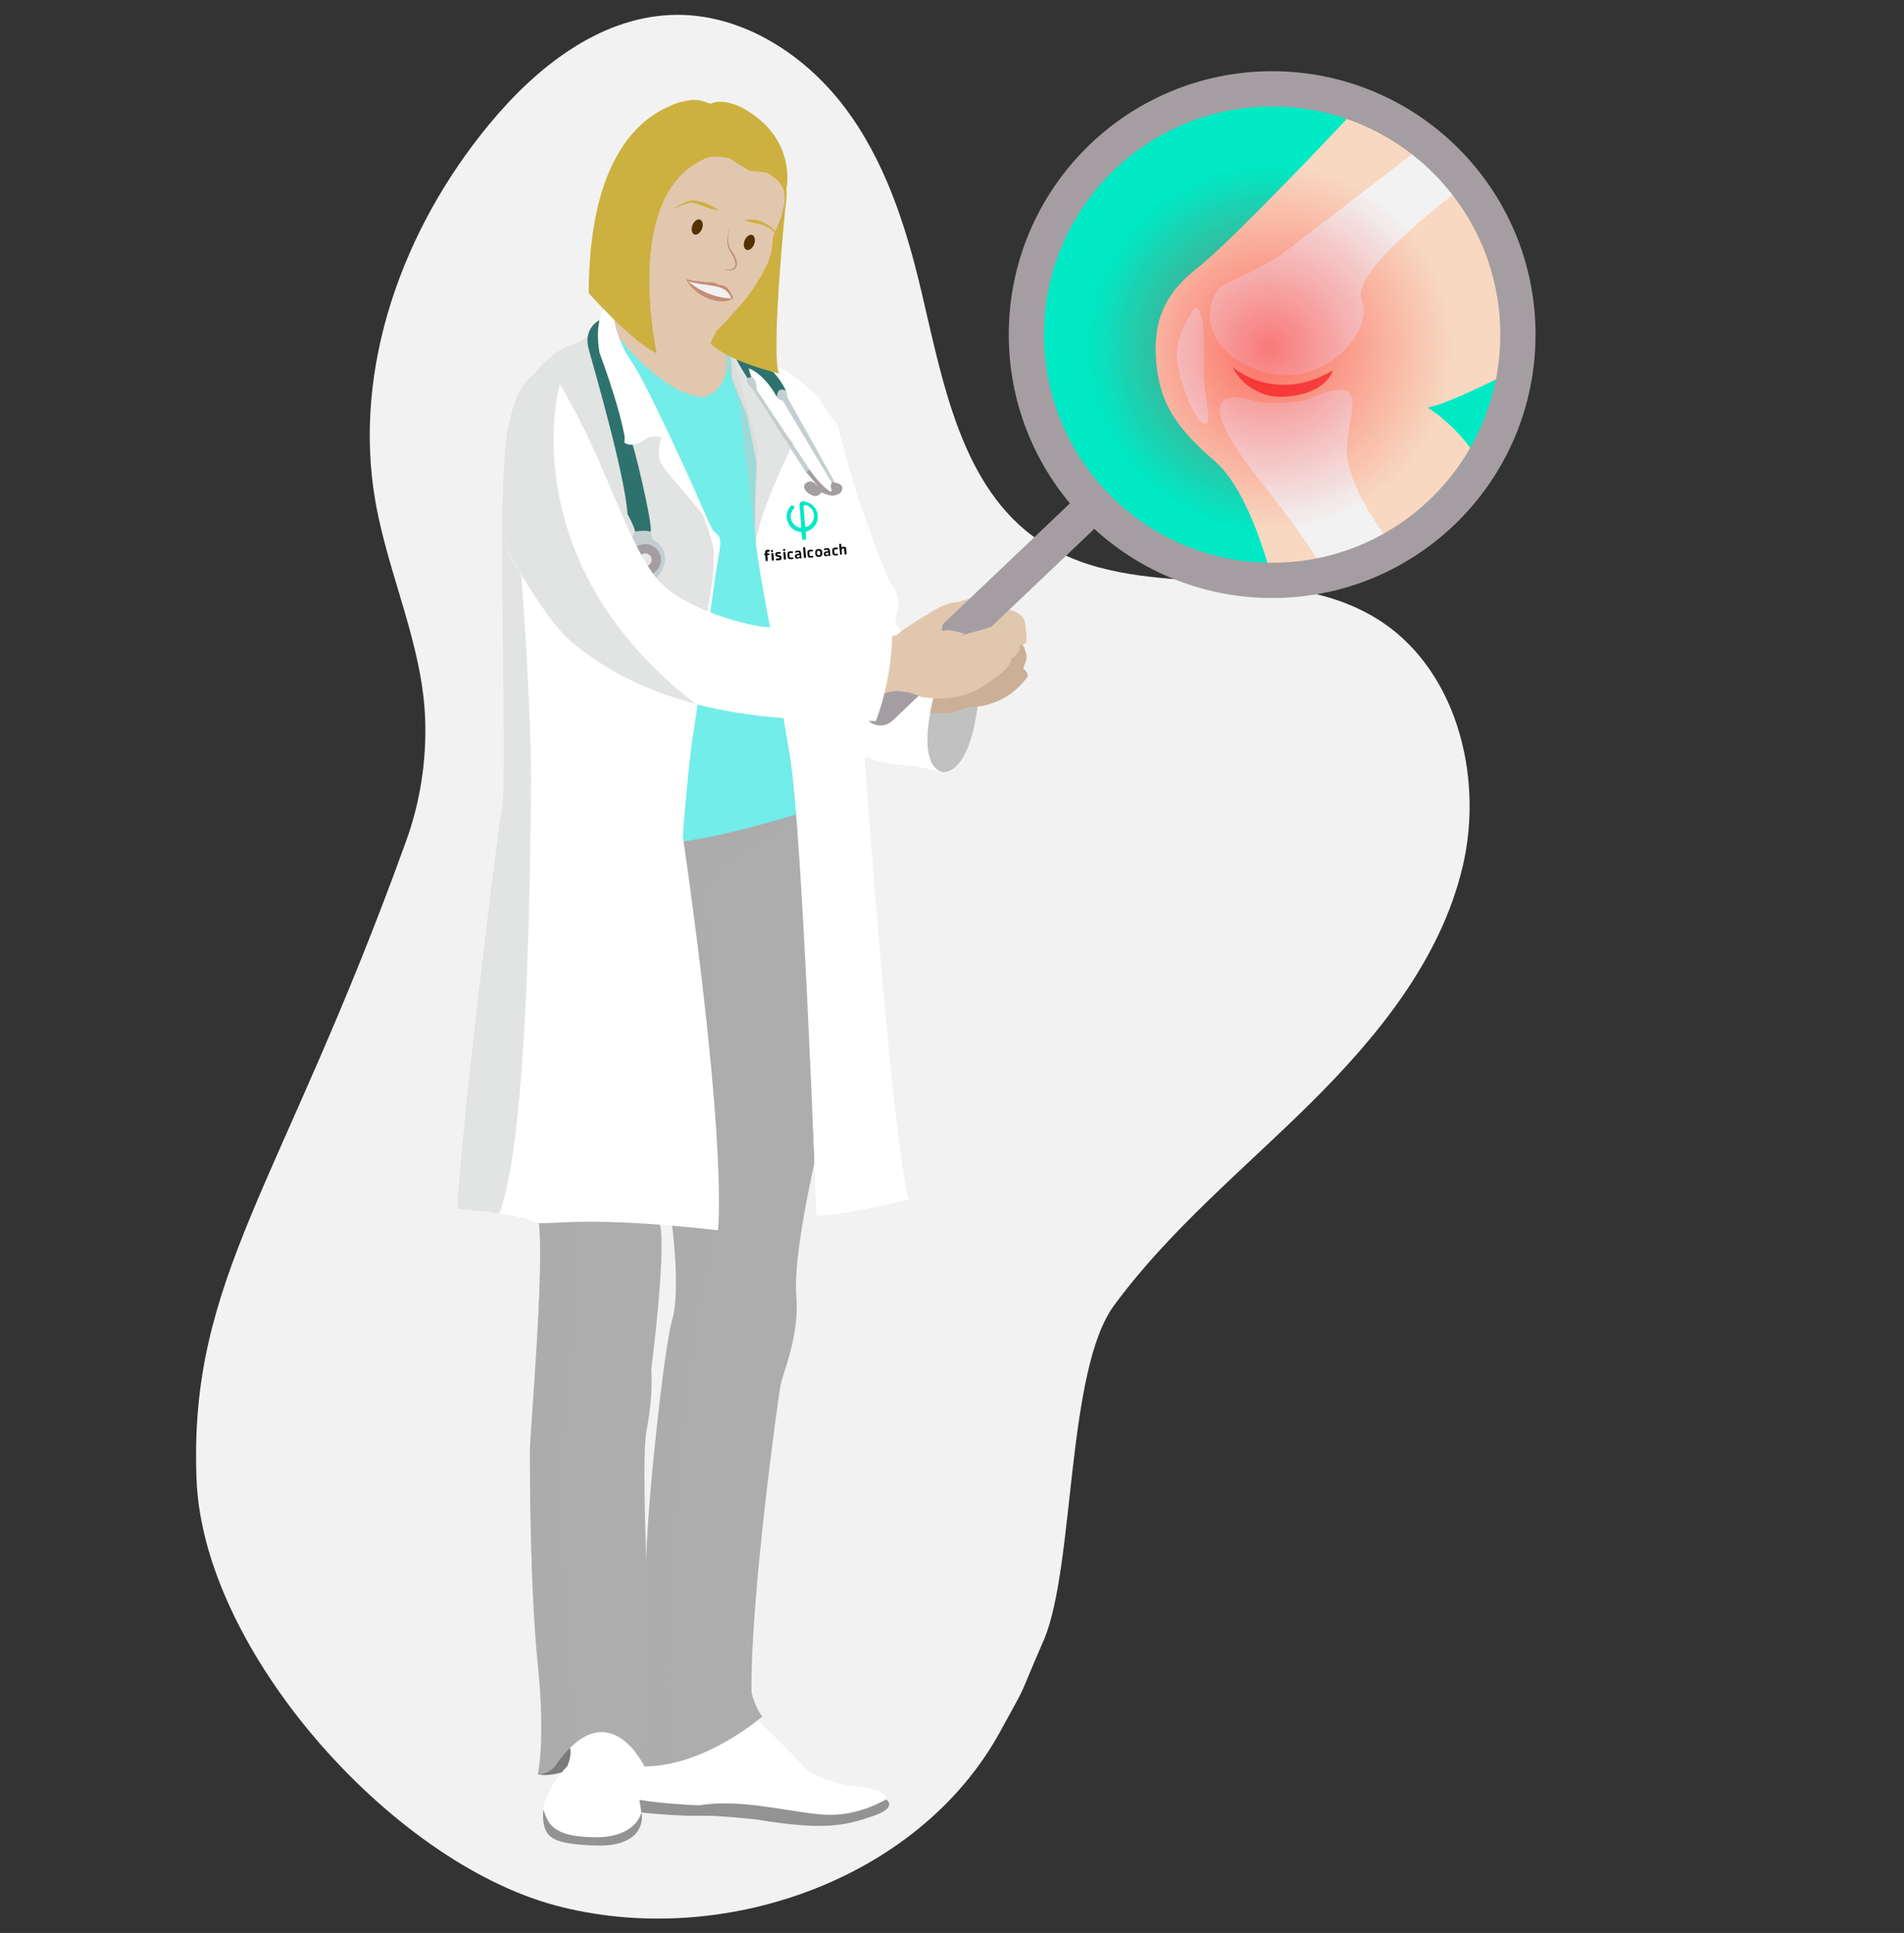 <?xml version="1.0" encoding="utf-8"?>
<!-- Generator: Adobe Illustrator 25.4.1, SVG Export Plug-In . SVG Version: 6.00 Build 0)  -->
<svg version="1.1" xmlns="http://www.w3.org/2000/svg" xmlns:xlink="http://www.w3.org/1999/xlink" x="0px" y="0px"
	 viewBox="0 0 1080 1096.4" style="enable-background:new 0 0 1080 1096.4;" xml:space="preserve">
<rect x="0" y="0" width="1080" height="1096.4" fill="#333333" stroke="none"/>
<style type="text/css">
	.st0{fill:#F2F2F2;}
	.st1{fill:#00E9C5;}
	.st2{clip-path:url(#SVGID_00000083075663663598658190000008517594276501904053_);fill:#F8D8C1;}
	.st3{clip-path:url(#SVGID_00000083075663663598658190000008517594276501904053_);fill:#F2F2F2;}
	.st4{opacity:0.5;clip-path:url(#SVGID_00000083075663663598658190000008517594276501904053_);fill:#F8D8C1;}
	.st5{fill:#F25A5A;}
	.st6{fill:url(#SVGID_00000140706609798970429060000011419640652176483971_);}
	.st7{fill:#7A7A7A;}
	.st8{fill:#FFFFFF;}
	.st9{fill:#ADADAD;}
	.st10{opacity:0.5;fill:#ADADAD;}
	.st11{fill:#72EDE9;}
	.st12{opacity:0.5;fill:#72EDE9;}
	.st13{fill:#C5CFD1;}
	.st14{fill:#E2C7AF;}
	.st15{opacity:0.5;fill:#C7C9C9;}
	.st16{fill:#2E726E;}
	.st17{fill:#CCB140;}
	.st18{opacity:0.5;fill:#CCB140;}
	.st19{opacity:0.5;fill:#E2C7AF;}
	.st20{fill:#888B92;}
	.st21{opacity:0.5;fill:#282828;}
	.st22{fill:#C1C1C1;}
	.st23{fill:#CCAF97;}
	.st24{fill:#110F0F;}
	.st25{fill:#A49EA2;}
	.st26{fill:#E8E8E8;}
	.st27{fill:none;stroke:#A49EA2;stroke-width:20;stroke-linecap:round;stroke-miterlimit:10;}
	.st28{fill:#C68C75;}
	.st29{fill:#F1F1F1;}
	.st30{fill:#BA8F72;}
	.st31{fill:#543104;}
</style>
<g id="Capa_4">
	<g>
		<path class="st0" d="M592.4,929.5c17.3-42.3,12.4-152.2,39.5-189c31.7-43.2,73.9-77.5,111.9-115.2c38.1-37.8,73.4-81.4,85.8-133.5
			s-3.9-114.3-50-141.7c-56.4-33.6-135.2-6.5-189.7-43.1c-44.7-30-55-89.9-67.4-142.3c-8.8-37.2-20.9-74.6-44.2-104.9
			S418.8,6.9,380.6,8.5c-41.3,1.7-76.8,30.1-103.1,62c-49,59.2-77.7,138.1-64.6,213.7c7.3,42.1,27.1,82.1,28.3,124.8
			c0.7,23.1-3,46.5-10.9,68.2c-70.5,195.5-123.5,247.5-118.8,362.3c3.9,96.6,110,216.1,203.3,241.2c93.3,25.1,205.9-13.6,252.4-98.3
			C584.6,950.8,576.1,966.8,592.4,929.5z"/>
	</g>
</g>
<g id="Capa_6">
	<circle class="st1" cx="721.6" cy="189.8" r="139.4"/>
	<g>
		<defs>
			<circle id="SVGID_1_" cx="721.6" cy="189.8" r="139.4"/>
		</defs>
		<clipPath id="SVGID_00000168795570811248500490000013994647725887594405_">
			<use xlink:href="#SVGID_1_"  style="overflow:visible;"/>
		</clipPath>
		<path style="clip-path:url(#SVGID_00000168795570811248500490000013994647725887594405_);fill:#F8D8C1;" d="M721.6,329.2
			c0,0-11.6-49.3-32.2-67.3c-20.6-18-30.9-31.1-33.4-54.8s3.9-40,23.1-55c19.3-15,86.8-86.4,89.4-89.6s97.7,69.8,97.7,69.8
			l-5.2,76.5c0,0-37.9,19.9-51.4,22.3c0,0,22.5,12.7,36,42.6l-68.8,52.6L721.6,329.2z"/>
		<path style="clip-path:url(#SVGID_00000168795570811248500490000013994647725887594405_);fill:#F2F2F2;" d="M807.1,82.8
			c0,0-72.6,55.7-78.4,60.2c-5.8,4.5-25.7,14.8-33.8,18s-20.2,32.6,16.4,48.1c36.6,15.5,68.8-20.9,61.1-38.4
			c-7.7-17.4,58.3-65.2,58.3-65.2L807.1,82.8z"/>
		<path style="clip-path:url(#SVGID_00000168795570811248500490000013994647725887594405_);fill:#F2F2F2;" d="M787.8,306.3
			c0,0-18-21.2-23.1-43.7c-5.1-22.5,19.9-55.3-25.1-35.4c0,0-18,3.2-28.9,0c-10.9-3.2-38.5-8,4.5,46.1c43,54.1,34.6,53.1,34.6,53.1
			L787.8,306.3z"/>
		<path style="clip-path:url(#SVGID_00000168795570811248500490000013994647725887594405_);fill:#F2F2F2;" d="M677.9,174.5
			c0,0-11.6,14.8-10.3,28.9s10.3,35.7,15.4,36.8c5.1,1.1,0.6-12.5,0-24.6S684.9,175.1,677.9,174.5z"/>
		<path style="opacity:0.5;clip-path:url(#SVGID_00000168795570811248500490000013994647725887594405_);fill:#F8D8C1;" d="
			M862.9,180.5c-16.2,13.5-54,43.7-77.7,51.2c0,0,35.1,14.7,44.9,54l0.7-0.5l11.6-17.9c-13.6-25.2-32.7-36-32.7-36
			c13.5-2.4,51.4-22.3,51.4-22.3L862.9,180.5z"/>
	</g>
	<path class="st5" d="M699.2,208.2c0,0,23.7,21.4,56.8,1.9c0,0-3.4,14.1-29,15C719.2,225.4,705.9,221.6,699.2,208.2z"/>
	
		<radialGradient id="SVGID_00000119828685717850404770000013064350950572707479_" cx="720.214" cy="197.143" r="103.857" gradientUnits="userSpaceOnUse">
		<stop  offset="0" style="stop-color:#FF0000;stop-opacity:0.5"/>
		<stop  offset="1" style="stop-color:#FF120D;stop-opacity:0"/>
	</radialGradient>
	<circle style="fill:url(#SVGID_00000119828685717850404770000013064350950572707479_);" cx="720.2" cy="197.1" r="103.9"/>
</g>
<g id="Capa_2">
	<path class="st7" d="M323.4,991.3l4.3,10.6c0,0-13.2,6.6-22.7,4.5L323.4,991.3z"/>
	<path class="st8" d="M429.7,975.7c0,0,19.7,18.7,28,28.4c0,0,15.1,8.4,28,9.3s17.4,4.8,17,7.1c0,0,7.4,4.5-7.7,9.6
		c-15.1,5.1-27.1,8.4-65.3,1.9c0,0-21.8-2.6-32.4-2.2s-29.9-1.3-33.4-1.9l-2.6-16.7l4.2-9.3L429.7,975.7z"/>
	<path class="st8" d="M365.4,1001.9c0,0-3.2,16.7-1.6,26s-4.5,19.9-27,19c-22.5-1-28.9-3.5-28.9-17.4s13.8-27.6,13.8-27.6
		s2.9-6,1.6-10.6c-1.3-4.5,13.3-12.6,13.3-12.6l19.4,3.5L365.4,1001.9z"/>
	<path class="st9" d="M462,659.5L457.5,458l-75.4-6.4c0,0-79.6,215.4-76.4,242s-5.1,119.9-5.1,129.5c0,9.6,0,77.1,4.5,120.9
		s0,62.4,0,62.4c6.4,0,9.6-4.5,9.6-4.5c30.2-43.7,50.8,0,50.8,0c34.7,0,66.9-28.3,66.9-28.3c-3.9-4.5-6.1-13.5-6.1-13.5
		c-0.9-52.1,15.1-167.1,16.4-174.2c1.3-7.1,10.9-28.3,9-50.8C449.7,712.6,462,659.5,462,659.5z M381.3,748.6
		c-4.7,15.6-15.2,114.7-14.6,138.2c0.1,1.2,0.1,1.9,0.1,1.9c0-0.6-0.1-1.2-0.1-1.9c-0.4-10.7-2.4-62.5,0-75.2
		c2.7-14.1,3.3-25.1,2.7-34.7c0,0,8.4-65,5.1-81.7c-3.2-16.7,6.8,0,6.8,0S386.1,732.5,381.3,748.6z"/>
	<path class="st10" d="M381.3,1000c-11.8-46.2,9.9-247.6,17.3-266.9c7.4-19.3,9.3-194.1,1-217.9c-8.3-23.8,56.3-50.8,56.3-50.8
		l-0.9-4l-64.4-1.8l-4.9-0.2l-6.7,39.5l-4.5,137.9l3.1,54.2c1.9,2.2,3.7,5.2,3.7,5.2s4.9,37.3,0,53.4c-4.6,15-14.3,106.9-14.6,135
		c3,48.7-1.2,118.3-1.2,118.3s3.9,0,8-0.5C376.7,1001,381.2,1000,381.3,1000C381.2,1000,381.3,1000,381.3,1000z"/>
	<path class="st10" d="M305.6,693.6c3.2,26.7-5.1,119.9-5.1,129.5c0,9.6,0,77.1,4.5,120.9s0,62.4,0,62.4c6.4,0,9.6-4.5,9.6-4.5
		c2.1-3,7.1-9.6,11.8-13.3c-4.5-41.9-12-141.9-5.7-192.4c6.7-54,4.4-123.4,4.4-123.4h-16C306.5,682.4,305.1,689.7,305.6,693.6z"/>
	<path class="st11" d="M450,389l-13.2-88l-13.1-65.4l-8.6-20.7c0-3,0-6.1-0.2-8.9c-1-11.9-8.6-18.3-8.6-18.3s5.8,12.3,4.4,22
		c-0.9,5.7-4.3,10.5-13,11.3c-7.1,0.6-14.6-2.9-21.7-8.2c-16.3-12.2-30.1-33.4-30.1-33.4l3.2,27.5l16.2,13.6l-0.7,0.5l40.5,87.9
		l-14.1,100.3c0,0-41.5,59.6-25.5,67.3c16,7.7,86.2-14.7,86.2-14.7L450,389z"/>
	<path class="st12" d="M450,389l-13.2-88l-13.1-65.4l-8.6-20.7c0-3,0-6.1-0.2-8.9c-0.4-4.9-2-8.9-3.6-11.9l-2.5,0.1
		c1.4,4.4,2.6,10.3,1.9,15.4c0,0.2-0.1,0.4-0.1,0.6c1.3,5.9,1.8,13.4-0.1,22.8c-5.1,26-5.8,52.8,8.4,72.9c0,0,14.6,87.9,16.3,150.2
		c0.1,3.8,0.2,7.3,0.2,10.5c9.7-2.7,16.3-4.8,16.3-4.8L450,389z"/>
	<path class="st8" d="M431,207.2c0,0,29.7,11,34.4,20c4.7,9.1,9.3,13,9.3,13l10.3,37l5.5,45.4v63.7l0.3,47.7
		c0,0,14.1,201.4,24.4,246.4c0,0-39.2,9.6-52.1,9c0,0-7.9-219.9-15.2-261.6s-11.1-72-11.1-72s-6.3-32.6-8-47.2
		c-1.7-14.6,1-55.6,1-55.6l-16-59L431,207.2z"/>
	<path class="st8" d="M424.8,202.6c0,0,10.2,3.4,16.1,5.6c4.5,1.7,27.6,12.8,36.3,43.7c8.7,30.9,25.2,74.7,28.1,78.9
		c2.9,4.2,6.1,9.6,3.2,18c-2.9,8.4,8.4,12.5,8.4,12.5l38.6,28c0,0-1.6,47.6-20.6,48.9c0,0-12.9-3.6-20.6-4.1
		c-7.7-0.4-22.5-2.7-27-7.2s-2.5-67.1-2.5-67.1s0.3-45.4-3.3-71.1C477.9,262.9,477.8,223,424.8,202.6z"/>
	<path class="st13" d="M426.2,213.7c0,0,3.3,1.2,2.9,7.2l30.2,45.5l-2.3,1.3l-29.9-46.8c0,0-4.5-3.5-3.2-6.6
		S426.2,213.7,426.2,213.7z"/>
	<path class="st14" d="M351.2,139.5c0,0,0.8,20.4,0,27.8c0,0-8.5,9.4-5,16.6c5,10.1,31,39.9,52.6,41.5c0,0,21-4.4,10.7-35.5
		l-52.1-56.3L351.2,139.5z"/>
	<path class="st15" d="M411.1,187.7c0,0,15.1,38.2,38.9,63.6c0,0-20.2,40.5-21.2,57.2l-9.6-81.3l-10.9-30.8v-5.8L411.1,187.7z"/>
	<path class="st16" d="M413.8,193.9c0,0,22.9,8.6,32,27.7c0,0-4.2,0.7-5.1,3.7c0,0-6.2-12.4-15.9-16.4c0,0,0.3,2.5,1.4,4.8
		c0,0-2.1,1-2.3,0.6C424,214.3,415.1,201.4,413.8,193.9z"/>
	<path class="st17" d="M445.9,113.2c0,0-8.9,86.2-4.1,98.6c0,0-29.3-6.9-38.9-17.2L445.9,113.2z"/>
	<path class="st18" d="M445.9,113.2c0,0-8.9,86.2-4.1,98.6c0,0-29.3-6.9-38.9-17.2L445.9,113.2z"/>
	<path class="st14" d="M443.2,122.8c0,0-3.2,8.2-4.5,11.2c-0.8,1.9-0.3,4.2-1,8c-1.4,7.4-6,15.7-14,26.7c0,0-12.3,14.8-17.5,19
		c0,0-9.8,7.5-19.9-1.9c-17.8-16.5-24.3-29.5-24.3-47.2c0,0-10.8,7-14.3-3c-3.5-10-8.7-14.1,2.2-27.6l3.5-2.9l7.4,7.1L377.1,93
		l8.9-16.6l31.8,5.5L441,97.4l4.8,14.5L443.2,122.8z"/>
	<path class="st19" d="M356.3,140.8c0,0-4.3,1.4-5.2-15.8s10.5-4.4,10.5-4.4l2.5-10.8l-3.1,2.5l-6.7-6.4l-1.3-0.2L350,108
		c-10.9,13.5-5.8,17.7-2.2,27.6s8.7,7.1,8.7,7.1c0,17.7,9.6,33.4,29.9,43.1c3.6,1.7,6.6,2.9,9.3,3.6c1.9,0.5,3.1,0.8,3.1,0.8
		c0,0,0,0,0,0C361.4,179.4,356.3,140.8,356.3,140.8z"/>
	<path class="st8" d="M333.2,190.6c0,0-7.9,5.2-11.2,5.8s-31.7,15.2-35.5,60.2s1.1,185.4-1.8,200.5s-24.1,190-25.4,228.5
		c0,0,36.6,3.2,43.1,7.1c6.4,3.9,19.9-4.5,104.8,5.1c0,0,6.1-43.1-19.9-223.7c0,0,3.3-43.1,6.2-59.8c2.8-16.7,11.5-84.9,14.2-99.3
		c2.7-14.5-1.8-10-4.3-16.1l-23.2-38.2l-8.2-20.4l-30.3-52.6L333.2,190.6z"/>
	<path class="st15" d="M312.7,262.6l44.4,84l32.1,1.7l11.2,2.6c0,0,5.6-26.2,4.3-39.1c-0.4-4.1-3.1-12.5-6.8-22l-17.6-29.1
		l-7.8-19.4c-5.8-4.1-16.4-16-16.4-16l-7.3-25.4l-7-12.2l-8.4,2.9c0,0-7.9,5.2-11.2,5.8c-2,0.4-13.5,6-23,20.8L312.7,262.6z"/>
	<path class="st16" d="M340.1,181.6c0,0-9.6,4.3-6.1,16.7c3.4,12.4,20.6,71.6,21.9,93.2c0,0,4.3,7.9,4.3,10.1c0,0,6.2-0.6,8.6,0
		c2.4,0.6-7.4-41.8-10-49.4C356.1,244.6,340.1,181.6,340.1,181.6z"/>
	<path class="st8" d="M403.4,298.9c0,0-0.3-0.6-0.7-1.7c-0.8-1.1-1.5-2-2.2-2.9C401.5,295.9,402.5,297.4,403.4,298.9z"/>
	<path class="st8" d="M380.6,248.7c-8.9-18.9-18-37.4-22.7-44.1c-10.8-15.3-12.9-36.5-5.7-37.2v-2.2c0,0-12.3,4.4-13,23.3
		c-0.1,3.3,0.1,7.1,0.8,11.4c0,0,10.6,28.3,13.8,45.3c0,0,1,3.2,0.3,5.8c0,0,4.2,4.2,13.5-2.9c0,0,4.8-1,7.7,0c0,0-2.6,5.5-1.3,12.2
		c1.2,6.1,16.8,20.4,26.3,34c0.7,0.9,1.5,1.9,2.2,2.9C400,291.2,390.5,269.7,380.6,248.7z"/>
	<path class="st19" d="M370.2,134.8c0,0-15.6,6.5-17.1,2.8l-2,1.9c0,0,0.8,20.4,0,27.8c0,0-3.5,6.7,3.5,10.4
		c2.1,1.1,5.9,3.8,10.4,7.2c0.7-2.6,2.5-5.7,6.9-3.2c6.8,3.9,26.8,8.5,26.8,8.5C361.4,179.4,370.2,134.8,370.2,134.8z"/>
	<path class="st20" d="M532.3,386c0,0-0.1,0.2-0.2,0.6l1.1-0.6H532.3z"/>
	<path class="st21" d="M467.4,1029.3c-19.3-1.3-47.1-9.3-70.7-5.3c0,0-18.8-0.6-34-3.1l1.1,7.1c3.5,0.6,22.8,2.2,33.4,1.9
		c10.6-0.3,32.4,2.2,32.4,2.2c38.2,6.4,50.2,3.2,65.3-1.9c15.1-5.1,7.7-9.6,7.7-9.6S486.7,1030.6,467.4,1029.3z"/>
	<path class="st21" d="M336.7,1042.1c-24-0.4-25.8-8.2-28.5-15.7c-0.1,1-0.2,2-0.2,3c0,13.8,6.4,16.4,28.9,17.4
		c22.5,1,28.6-9.6,27-19C363.8,1027.9,361.3,1042.6,336.7,1042.1z"/>
	<path class="st22" d="M551,386h-17.8l-1.1,0.6c-0.6,2-2.9,9.2-4.4,17.6c-2.6,13.8-3.4,30.9,7.2,33.9c11.5-0.8,16.6-18.6,18.9-32.4
		c1.5-9,1.7-16.4,1.7-16.4L551,386z"/>
	<path class="st23" d="M580.4,379.2l1.8-5.1c0.8-4.8-3.7-10.9-3.7-10.9L533.2,386l-1.1,0.6c-0.6,2-2.9,9.2-4.4,17.6
		c2.8,0.1-0.8,0.3,11.7,0.1c0.7,0,9.7-3.2,10.3-3.2c1.4-0.1,5.8-0.4,7.1-0.6c16.7-3.3,23.4-13.7,25.5-15.8
		C584.6,382.5,580.4,379.2,580.4,379.2z"/>
	<path class="st14" d="M581.6,354.7c0.1-8.1-11.3-9.2-11.3-9.2c-0.2-3-2-3.5-2-3.5s-7.1,0.6-10.6-2.2c-3.5-2.9-12.5,1.9-16.1,1.9
		c-3.5,0-9.6,3.2-9.6,3.2s-19.6,11.6-21.5,13.8c-1.9,2.2-5.8,2.2-5.8,2.2l-8.2,25.3l4.3,8.1c4.5-3.6,12.2-1.7,13.5-1.7
		s8.8,2.8,8.8,2.8c18.9,2.6,28.5-1.7,40.1-9.9s10.3-11.8,10.3-11.8c7.1-5.1,4.5-7.1,4.5-7.1s2.4-1.1,3.8-1.9
		C583,363.9,581.6,354.7,581.6,354.7z M548.2,355.8c-2.1,0.2-2.6-1.5-2.6-1.5c0.6-1.9,6.6-3.4,6.6-3.4c-0.9,1.9,1.3,3.4,1.3,3.4
		C549.9,352.8,548.2,355.8,548.2,355.8z"/>
	<g id="Capa_2_1_">
		<g id="Capa_1-2">
			<path class="st1" d="M454.4,284.7c-0.6,0.3-1,1-0.9,1.7l0,0l1,12.2c0,0.3-0.2,0.6-0.6,0.7c-0.1,0-0.1,0-0.2,0
				c-2.8-0.6-4.9-3-5.2-5.8c0-0.1,0-0.2,0-0.3l0-0.1c0-0.1,0-0.1,0-0.2l0-0.1c0-0.2,0-0.4,0-0.5l0-0.1c0-0.1,0-0.2,0-0.2
				c0,0,0,0,0,0c0-0.2,0.1-0.4,0.1-0.5l0,0c0-0.1,0-0.2,0.1-0.2l0,0c0-0.2,0.1-0.4,0.2-0.5l0,0c0.1-0.2,0.1-0.3,0.2-0.5l0,0
				c0-0.1,0.1-0.1,0.1-0.2c0,0,0,0,0,0c0-0.1,0.1-0.1,0.1-0.2l0,0c0-0.1,0.1-0.1,0.1-0.2l0-0.1c0.2-0.3,0.4-0.6,0.7-0.9
				c0.1-0.1,0.2-0.2,0.3-0.3c0.3-0.3,0.3-0.7,0.1-1c0,0,0,0-0.1-0.1l-0.6-0.5c-0.3-0.2-0.7-0.2-1,0c-0.4,0.4-0.7,0.8-1,1.2l0,0l0,0
				c-0.1,0.1-0.1,0.2-0.2,0.3l0,0c-0.1,0.1-0.1,0.2-0.2,0.3l0,0c-0.1,0.2-0.2,0.4-0.3,0.6l0,0.1c-0.1,0.2-0.2,0.4-0.3,0.6
				c0,0,0,0,0,0.1c0,0.1-0.1,0.2-0.1,0.3l0,0c0,0.1-0.1,0.2-0.1,0.3l0,0.1c0,0.1-0.1,0.2-0.1,0.3l0,0c0,0.1,0,0.2-0.1,0.3l0,0.1
				c0,0.1,0,0.2-0.1,0.3c0,0,0,0,0,0.1c0,0.1,0,0.2,0,0.4c0,0,0,0,0,0c0,0.1,0,0.2,0,0.3c0,0,0,0.1,0,0.1c0,0.1,0,0.2,0,0.4
				c0,0,0,0,0,0c0,0.1,0,0.2,0,0.3c0,0,0,0.1,0,0.1c0,0.1,0,0.2,0,0.4l0,0c0.4,4.2,3.6,7.5,7.8,7.9c0.3,0,0.5,0.3,0.6,0.6l0.3,3.3
				c0,0.3,0.3,0.6,0.7,0.6c0,0,0,0,0,0l1-0.1c0.3,0,0.6-0.3,0.6-0.7l0,0l-0.3-3.3c0-0.3,0.2-0.5,0.4-0.6c1.7-0.5,3.2-1.4,4.4-2.8
				c0.5-0.6,0.9-1.2,1.2-1.8c2.1-4.3,0.3-9.6-4.1-11.6c-0.6-0.3-1.2-0.5-1.8-0.6C456.1,284.1,455.2,284.2,454.4,284.7z M461.2,295.1
				c-0.7,1.7-2,3.1-3.7,3.7c-0.3,0.1-0.7,0-0.8-0.3c0-0.1,0-0.1,0-0.2l-0.9-10.7c0-0.6,0.4-1.1,1-1.1c0.1,0,0.3,0,0.4,0
				c3.4,1.1,5.3,4.8,4.2,8.2C461.3,294.9,461.3,295,461.2,295.1L461.2,295.1z"/>
			<g>
				<path class="st24" d="M436.3,313c-0.1,0-0.2,0-0.3,0c-0.1,0-0.3,0-0.4,0c-0.1,0-0.3,0-0.3,0.1c-0.1,0.1,0,0.8,0,0.9l0.9-0.1
					c0.2,0,0.3,0,0.3,0.2l0,0.3c0,0.3,0,0.3-0.3,0.4l-0.9,0.1l0.2,2.9c0,0.2,0,0.4-0.3,0.4l-0.6,0c-0.2,0-0.3-0.1-0.3-0.3l-0.3-3
					l-0.3,0c-0.2,0-0.2-0.1-0.2-0.3l0-0.4c0-0.3,0.2-0.3,0.5-0.3l0-0.3c0-0.4-0.1-0.7,0.1-1.1c0.3-0.5,0.9-0.6,1.5-0.7
					c0.2,0,0.6-0.1,0.8,0.1c0,0.1,0.1,0.1,0.1,0.2l0,0.1C436.5,312.6,436.6,313,436.3,313z M438.1,313.1l-0.3,0
					c-0.3,0-0.5,0-0.5-0.4l0-0.3c0-0.3,0.1-0.4,0.4-0.4l0.4,0c0.2,0,0.4,0.1,0.4,0.3c0,0,0,0,0,0l0,0.3
					C438.5,312.9,438.4,313.1,438.1,313.1L438.1,313.1z M438.6,318l-0.3,0c-0.3,0-0.5,0-0.5-0.4l-0.3-3.5c0-0.3,0.1-0.4,0.4-0.4
					l0.4,0c0.2,0,0.4,0.1,0.4,0.3c0,0,0,0,0,0l0.3,3.5C438.9,317.8,438.8,318,438.6,318L438.6,318z"/>
				<path class="st24" d="M441.7,317.8c-0.4,0-0.8,0.1-1.3,0c-0.3,0-0.3-0.1-0.3-0.4l0-0.2c0-0.2,0-0.4,0.2-0.4c0.2,0,0.3,0,0.5,0
					c0.3,0,0.6,0,0.9,0c0.3,0,0.4,0,0.4-0.4c0-0.1,0-0.2-0.1-0.3c-0.1-0.1-0.9-0.2-1-0.3c-0.2,0-0.4-0.1-0.5-0.2
					c-0.5-0.2-0.7-0.4-0.7-1c-0.1-1.4,0.8-1.4,1.9-1.5c0.2,0,0.4,0,0.7,0c0.3,0,0.5,0.1,0.5,0.4c0,0.3,0.1,0.5-0.3,0.6
					c-0.2,0-0.3,0-0.5,0c-0.2,0-0.5,0-0.7,0c-0.3,0-0.5,0-0.5,0.4c0,0.1,0,0.1,0.1,0.2c0.1,0.1,1,0.3,1.2,0.3
					c0.7,0.2,1.1,0.4,1.1,1.2C443.4,317.5,442.8,317.8,441.7,317.8z"/>
				<path class="st24" d="M445,312.5l-0.3,0c-0.3,0-0.5,0-0.5-0.4l0-0.3c0-0.3,0.1-0.4,0.4-0.4l0.4,0c0.2,0,0.4,0.1,0.4,0.3
					c0,0,0,0,0,0l0,0.3C445.4,312.4,445.3,312.5,445,312.5z M445.4,317.4l-0.3,0c-0.3,0-0.5,0-0.5-0.4l-0.3-3.5
					c0-0.3,0.1-0.4,0.4-0.4l0.4,0c0.2,0,0.4,0.1,0.4,0.3c0,0,0,0,0,0l0.3,3.5C445.8,317.3,445.7,317.4,445.4,317.4z"/>
				<path class="st24" d="M449.7,317.1c-0.2,0-0.5,0.1-0.8,0.1c-1.7,0.1-2.1-0.4-2.2-2.1s0.1-2.3,1.8-2.4c0.3,0,0.5,0,0.8,0
					c0.3,0,0.5,0,0.5,0.3l0,0c0,0.2,0.1,0.7-0.3,0.7c-0.1,0-0.2,0-0.4,0c-0.3,0-0.6,0-0.8,0c-0.4,0-0.4,0.1-0.5,0.5
					c0,0.3,0,0.6,0,0.9c0,0.3,0,0.6,0.1,0.8c0.1,0.4,0.2,0.4,0.6,0.4c0.3,0,0.6-0.1,0.8-0.1c0.1,0,0.2-0.1,0.3-0.1
					c0.1,0,0.2,0,0.2,0.1c0.1,0.1,0.1,0.5,0.2,0.6C450.2,317.1,450,317.1,449.7,317.1z"/>
				<path class="st24" d="M454.4,316.7l-0.5,0c-0.2,0-0.3-0.1-0.3-0.3c-0.4,0.3-0.8,0.5-1.3,0.5c-0.9,0.1-1.3-0.4-1.4-1.2
					c-0.1-1,0.5-1.3,1.3-1.5c0.4-0.1,0.7-0.1,1.1-0.2c0-0.4,0-0.9-0.5-0.8c-0.4,0-0.9,0.1-1.3,0.3c-0.1,0-0.1,0-0.2,0
					c-0.3,0-0.3-0.3-0.3-0.5c0-0.2,0.1-0.3,0.2-0.4c0.5-0.2,1-0.3,1.4-0.3c0.4,0,1,0,1.3,0.3c0.4,0.4,0.4,0.9,0.5,1.4l0.2,2.2
					C454.8,316.5,454.7,316.6,454.4,316.7z M453.5,314.9c-0.1,0-0.3,0-0.4,0c-0.2,0-0.4,0-0.6,0.1c-0.4,0.1-0.5,0.2-0.5,0.6
					c0,0.2,0.1,0.6,0.4,0.6c0.4-0.1,0.8-0.2,1.2-0.5L453.5,314.9z"/>
				<path class="st24" d="M456.8,316.5l-0.3,0c-0.3,0-0.5,0-0.5-0.4l-0.5-5.3c0-0.3,0.1-0.4,0.4-0.4l0.4,0c0.2,0,0.4,0.1,0.4,0.3
					c0,0,0,0,0,0.1l0.5,5.3C457.1,316.3,457.1,316.4,456.8,316.5z"/>
				<path class="st24" d="M461,316.2c-0.2,0-0.5,0.1-0.8,0.1c-1.7,0.1-2.1-0.4-2.2-2.1c-0.1-1.7,0.1-2.3,1.8-2.4c0.3,0,0.5,0,0.8,0
					c0.3,0,0.5,0,0.5,0.3l0,0c0,0.2,0.1,0.7-0.3,0.7c-0.1,0-0.2,0-0.4,0c-0.3,0-0.6,0-0.8,0c-0.4,0-0.4,0.1-0.5,0.5
					c0,0.3,0,0.6,0,0.9c0,0.3,0.1,0.6,0.1,0.8c0.1,0.4,0.2,0.4,0.6,0.4c0.3,0,0.6-0.1,0.8-0.1c0.1,0,0.2-0.1,0.3-0.1
					c0.1,0,0.2,0,0.2,0.1c0.1,0.1,0.1,0.5,0.2,0.6C461.5,316.1,461.3,316.1,461,316.2z"/>
				<path class="st24" d="M464.6,315.9c-1.5,0.1-2.1-0.7-2.2-2.1c-0.1-1.4,0.4-2.3,1.9-2.4c1.5-0.1,2.1,0.7,2.2,2.1
					S466,315.8,464.6,315.9z M465,312.6c-0.2-0.3-0.5-0.2-0.8-0.2c-0.3,0-0.6,0-0.7,0.3s-0.1,0.7-0.1,1s0.1,0.8,0.3,1
					s0.5,0.2,0.8,0.2s0.6,0,0.7-0.3c0.1-0.3,0.1-0.7,0.1-1C465.2,313.3,465.2,312.9,465,312.6z"/>
				<path class="st24" d="M470.8,315.3l-0.5,0c-0.2,0-0.3-0.1-0.3-0.3c-0.4,0.3-0.8,0.5-1.3,0.5c-0.9,0.1-1.3-0.4-1.4-1.2
					c-0.1-1,0.5-1.3,1.3-1.5c0.4-0.1,0.7-0.1,1.1-0.2c0-0.4,0-0.9-0.5-0.8c-0.4,0-0.9,0.1-1.3,0.3c-0.1,0-0.1,0-0.2,0
					c-0.3,0-0.3-0.3-0.3-0.5c0-0.2,0.1-0.3,0.2-0.4c0.5-0.2,1-0.3,1.4-0.3c0.4,0,1,0,1.3,0.3c0.4,0.4,0.4,0.9,0.5,1.4l0.2,2.2
					C471.2,315.1,471.1,315.3,470.8,315.3z M469.9,313.5c-0.1,0-0.3,0-0.4,0c-0.2,0-0.4,0-0.6,0.1c-0.4,0.1-0.5,0.2-0.5,0.6
					c0,0.2,0.1,0.6,0.4,0.6c0.4-0.1,0.8-0.2,1.2-0.5L469.9,313.5z"/>
				<path class="st24" d="M475.1,315c-0.2,0-0.5,0.1-0.8,0.1c-1.7,0.1-2.1-0.4-2.2-2.1c-0.1-1.7,0.1-2.3,1.8-2.4c0.3,0,0.5,0,0.8,0
					c0.3,0,0.5,0,0.5,0.3l0,0c0,0.2,0.1,0.7-0.3,0.7c-0.1,0-0.2,0-0.4,0c-0.3,0-0.6,0-0.8,0c-0.4,0-0.4,0.1-0.5,0.5
					c0,0.3,0,0.6,0,0.9c0,0.3,0.1,0.6,0.1,0.8c0.1,0.4,0.2,0.4,0.6,0.4c0.3,0,0.6-0.1,0.8-0.1c0.1,0,0.2-0.1,0.3-0.1
					c0.1,0,0.2,0,0.2,0.1c0.1,0.1,0.1,0.5,0.2,0.6C475.5,314.9,475.3,314.9,475.1,315z"/>
				<path class="st24" d="M479.9,314.5l-0.5,0c-0.3,0-0.3-0.1-0.4-0.4l-0.2-2.3c0-0.1,0-0.6-0.1-0.7c-0.1-0.1-0.2-0.1-0.3,0
					c-0.4,0.1-0.8,0.2-1,0.5l0.2,2.6c0,0.2,0,0.4-0.3,0.4l-0.5,0c-0.2,0-0.3-0.1-0.3-0.3l-0.5-5.4c0-0.3,0.1-0.4,0.4-0.4l0.4,0
					c0.2,0,0.4,0.1,0.4,0.3c0,0,0,0,0,0.1l0.1,1.6c0.4-0.2,0.8-0.4,1.2-0.4c0.8-0.1,1.4,0.3,1.5,1.1l0.2,2.7
					C480.2,314.3,480.1,314.5,479.9,314.5z"/>
			</g>
		</g>
	</g>
	<path class="st13" d="M368.7,301.6c0,0,1.3,1.1,1.3,4.1c0,0,8.4,4.1,7.1,12.9c-1.3,8.8-8,10.7-8,10.7L356,311l4.1-9.4
		C360.1,301.6,366.1,300.3,368.7,301.6z"/>
	<path class="st13" d="M445.7,221.6c0,0,1.1,1.8,0.9,3.7l26.8,48h-1.9l-27.6-46.1c0,0-2.4-0.4-3.2-1.9
		C440.7,225.3,440.5,218.9,445.7,221.6z"/>
	<path class="st25" d="M473.4,273.3c0,0,5.8,12-7.5,6c0,0-2.4,4.5-7.7,0.2c-5.4-4.3,0.9-8.6,4.3-5.1c0,0,3.6,3.4,4.9,3.9
		c1.3,0.4,8.2,3.1,4.1-4.9H473.4z"/>
	<path class="st25" d="M459.3,266.4c0,0,4.8,7.5,10.5,11.6c0,0,2,1.9,2,0c0,0-2.4-5.2,2.9-4c5.3,1.3,2.4,5.7,1.2,6.1
		c-1.2,0.4-5.1,3.8-12.3-4.8c-7.2-8.7-6.5-7.6-6.5-7.6L459.3,266.4z"/>
	<circle class="st25" cx="366" cy="317.5" r="8.9"/>
	<circle class="st26" cx="366" cy="317.5" r="3.6"/>
	<line class="st27" x1="499.4" y1="401.5" x2="620.8" y2="286.1"/>
	<path class="st15" d="M284.9,290.5c-0.5,59.5,2.1,154.9-0.1,166.6c-2.9,15.1-24.1,190-25.4,228.5c0,0,12.3,1.1,23.9,2.7
		c16.4-44.4,17.3-195,17.9-236.7c0.7-45.6-5.5-125.4-5.5-125.4L284.9,290.5z"/>
	<path class="st14" d="M547.4,359.4c0,0-8.1-2.1-10.3-2.1c0,0-5.1,2.8-1.7-4c2.9-5.8-24.6,8.8-32.5,13l-2.4,7.2l-0.8,18.8l1,1.9
		c4.5-3.6,12.2-1.7,13.5-1.7s8.8,2.8,8.8,2.8c7.9,1.1,14.2,0.9,19.7-0.2l17.2-26.8l2.1-12.7c0,0-3.1,1.2-12.3,3.6
		C540.4,361.8,547.4,359.4,547.4,359.4z"/>
	<path class="st8" d="M488.2,359.9c-5.6,0-40.9-4.1-51.4-4.1c-10.6,0-52.1-10.5-65.7-29.4c-18.4-25.4-27-64.3-54.9-110.9
		c-3.4-5.7-8.6-5.8-14.2-2.4c-9.4,7.5-13.9,25.3-15.5,43.6c-1,11.1-1,26.1-1.7,33.9c3.3,21.8-0.4,17.5,10.8,35.7
		c16.7,27,23.8,34.2,30.2,39.4c51.2,41.9,116.2,41.2,151.3,43.9c0,0,18-1,19.7-0.6c0,0,8.5-20.7,9.3-48.1
		C506.2,360.7,493.8,359.9,488.2,359.9z"/>
	<circle class="st27" cx="721.6" cy="189.8" r="139.4"/>
	<path class="st17" d="M422,61.7c0,0-10.7-6.4-18.6-3c-1.4,0.6-5.5-3.2-13.5-1.6c-3.1,0.6-6.1,1.1-11.3,3.7
		c-19,8.6-44.4,33.5-44.6,105.4c0,0,25.4,28.5,38.5,34.1c0,0-19-85.3,23.8-108.5c5.7-3.1,7.1-3.8,17.6-2c0,0,8.2,5.6,10.9,6.8
		c1.8,0.7,9.3,0.8,10.6,1.6c8.8,5.1,12.2,10.7,7.7,24.5c0,0,3.7-4.7,3-15.8C446.2,107,452.2,78.7,422,61.7z"/>
	<path class="st15" d="M295.7,326.1c16.7,27,23.8,34.2,30.2,39.4c21.5,17.6,45.5,27.7,68.6,33.7c-94.1-72.5-82.4-162.1-76.9-181.3
		c-0.5-0.8-1-1.7-1.5-2.5c-3.4-5.7-8.6-5.8-14.2-2.4c-9.4,7.5-13.9,25.3-15.5,43.6c-1,11.1-1,26.1-1.7,33.9
		C288.2,312.2,284.5,308,295.7,326.1z"/>
</g>
<g id="Capa_3">
	<path class="st28" d="M407.8,161.6c0,0-1.9-1.6-5.6-1.5c-4.1,0.1-13-1.7-13-1.7s4.1,9.3,16.2,12c0,0,5.7,1.9,10.5-1.2
		C415.9,169.3,413.7,161.2,407.8,161.6z"/>
	<path class="st29" d="M414.8,169.3c0,0-1.1-4.9-7.2-6.5c-6.1-1.6-17.5-2-18.5-4.3C389.2,158.5,399.1,168.7,414.8,169.3z"/>
	<g>
		<path class="st30" d="M414.7,128.1c-1.1,2.4-1.7,5.1-1.7,7.7c0,1.3,0.2,2.6,0.6,3.8c0.2,0.6,0.5,1.2,0.8,1.8
			c0.3,0.6,0.7,1.1,1.1,1.6c0.7,1.1,1.4,2.3,1.9,3.6c0.5,1.3,0.9,2.7,0.5,4.2c-0.2,0.7-0.7,1.4-1.3,1.8c-0.6,0.4-1.3,0.6-2,0.7
			c-1.4,0.2-2.7,0.1-4-0.2c1.3,0,2.7,0,3.9-0.3c0.6-0.2,1.2-0.4,1.7-0.8c0.5-0.4,0.8-0.9,0.9-1.4c0.3-1.1-0.1-2.4-0.5-3.6
			c-0.5-1.2-1.1-2.3-1.8-3.4c-0.7-1.1-1.5-2.3-1.8-3.7c-0.4-1.3-0.5-2.7-0.4-4.1c0.1-1.4,0.3-2.7,0.7-4
			C413.5,130.5,414,129.2,414.7,128.1z"/>
	</g>
	
		<ellipse transform="matrix(0.362 -0.932 0.932 0.362 132.349 450.788)" class="st31" cx="395.5" cy="128.7" rx="4.5" ry="2.9"/>
	
		<ellipse transform="matrix(0.362 -0.932 0.932 0.362 143.111 483.958)" class="st31" cx="425.1" cy="137.4" rx="4.5" ry="2.9"/>
	<g>
		<path class="st17" d="M407.5,119.5c-2.3-0.5-4.4-1.2-6.5-1.8c-2.1-0.7-4.1-1.7-6.2-2.2c-1.1-0.3-2.1-0.5-3.1-0.4
			c-1.1,0.1-2.1,0.4-3.2,0.7c-2.1,0.7-4.1,1.7-6.1,2.8l-0.1-0.2c1.8-1.4,3.8-2.6,5.9-3.5c1.1-0.5,2.2-0.9,3.3-1.1
			c1.2-0.2,2.5-0.1,3.6,0.1c2.3,0.4,4.6,1,6.6,1.9c2.1,1,4.1,2.1,5.9,3.5L407.5,119.5z"/>
	</g>
	<g>
		<path class="st17" d="M422.2,125c1.3-0.4,2.6-0.5,3.9-0.5c1.3,0,2.6,0.2,3.9,0.5c1.3,0.4,2.5,0.9,3.7,1.5c1.2,0.6,2.3,1.3,3.3,2.2
			l-0.1-0.1c0.6,0.4,1.1,0.7,1.5,1.2c0.5,0.5,0.9,0.9,1.2,1.5c0.3,0.6,0.5,1.3,0.2,2c-0.2,0.7-0.8,1.1-1.3,1.4l-0.1-0.2
			c0.5-0.4,0.9-0.9,1-1.4c0.1-0.5-0.1-1.1-0.4-1.5c-0.3-0.5-0.8-0.8-1.2-1.2c-0.5-0.3-1-0.7-1.5-0.9l0,0l-0.1-0.1
			c-1-0.7-2.1-1.2-3.2-1.7c-1.1-0.4-2.3-0.7-3.6-0.9c-1.2-0.2-2.4-0.5-3.6-0.8c-1.2-0.3-2.4-0.6-3.7-1V125z"/>
	</g>
	<path class="st18" d="M394.3,56.6c-5.1,0.4-10.5,1.6-15.8,4.3c-19,8.6-44.4,33.5-44.6,105.4c0,0,25.4,28.5,38.5,34.1
		c0,0-16.3-72.9,15.1-102.3l0,0c-25.2,6.5,6.7-21.7,6.7-21.7s-19,10.6-23.4,0C366.4,65.9,394.3,56.6,394.3,56.6z"/>
</g>
</svg>
